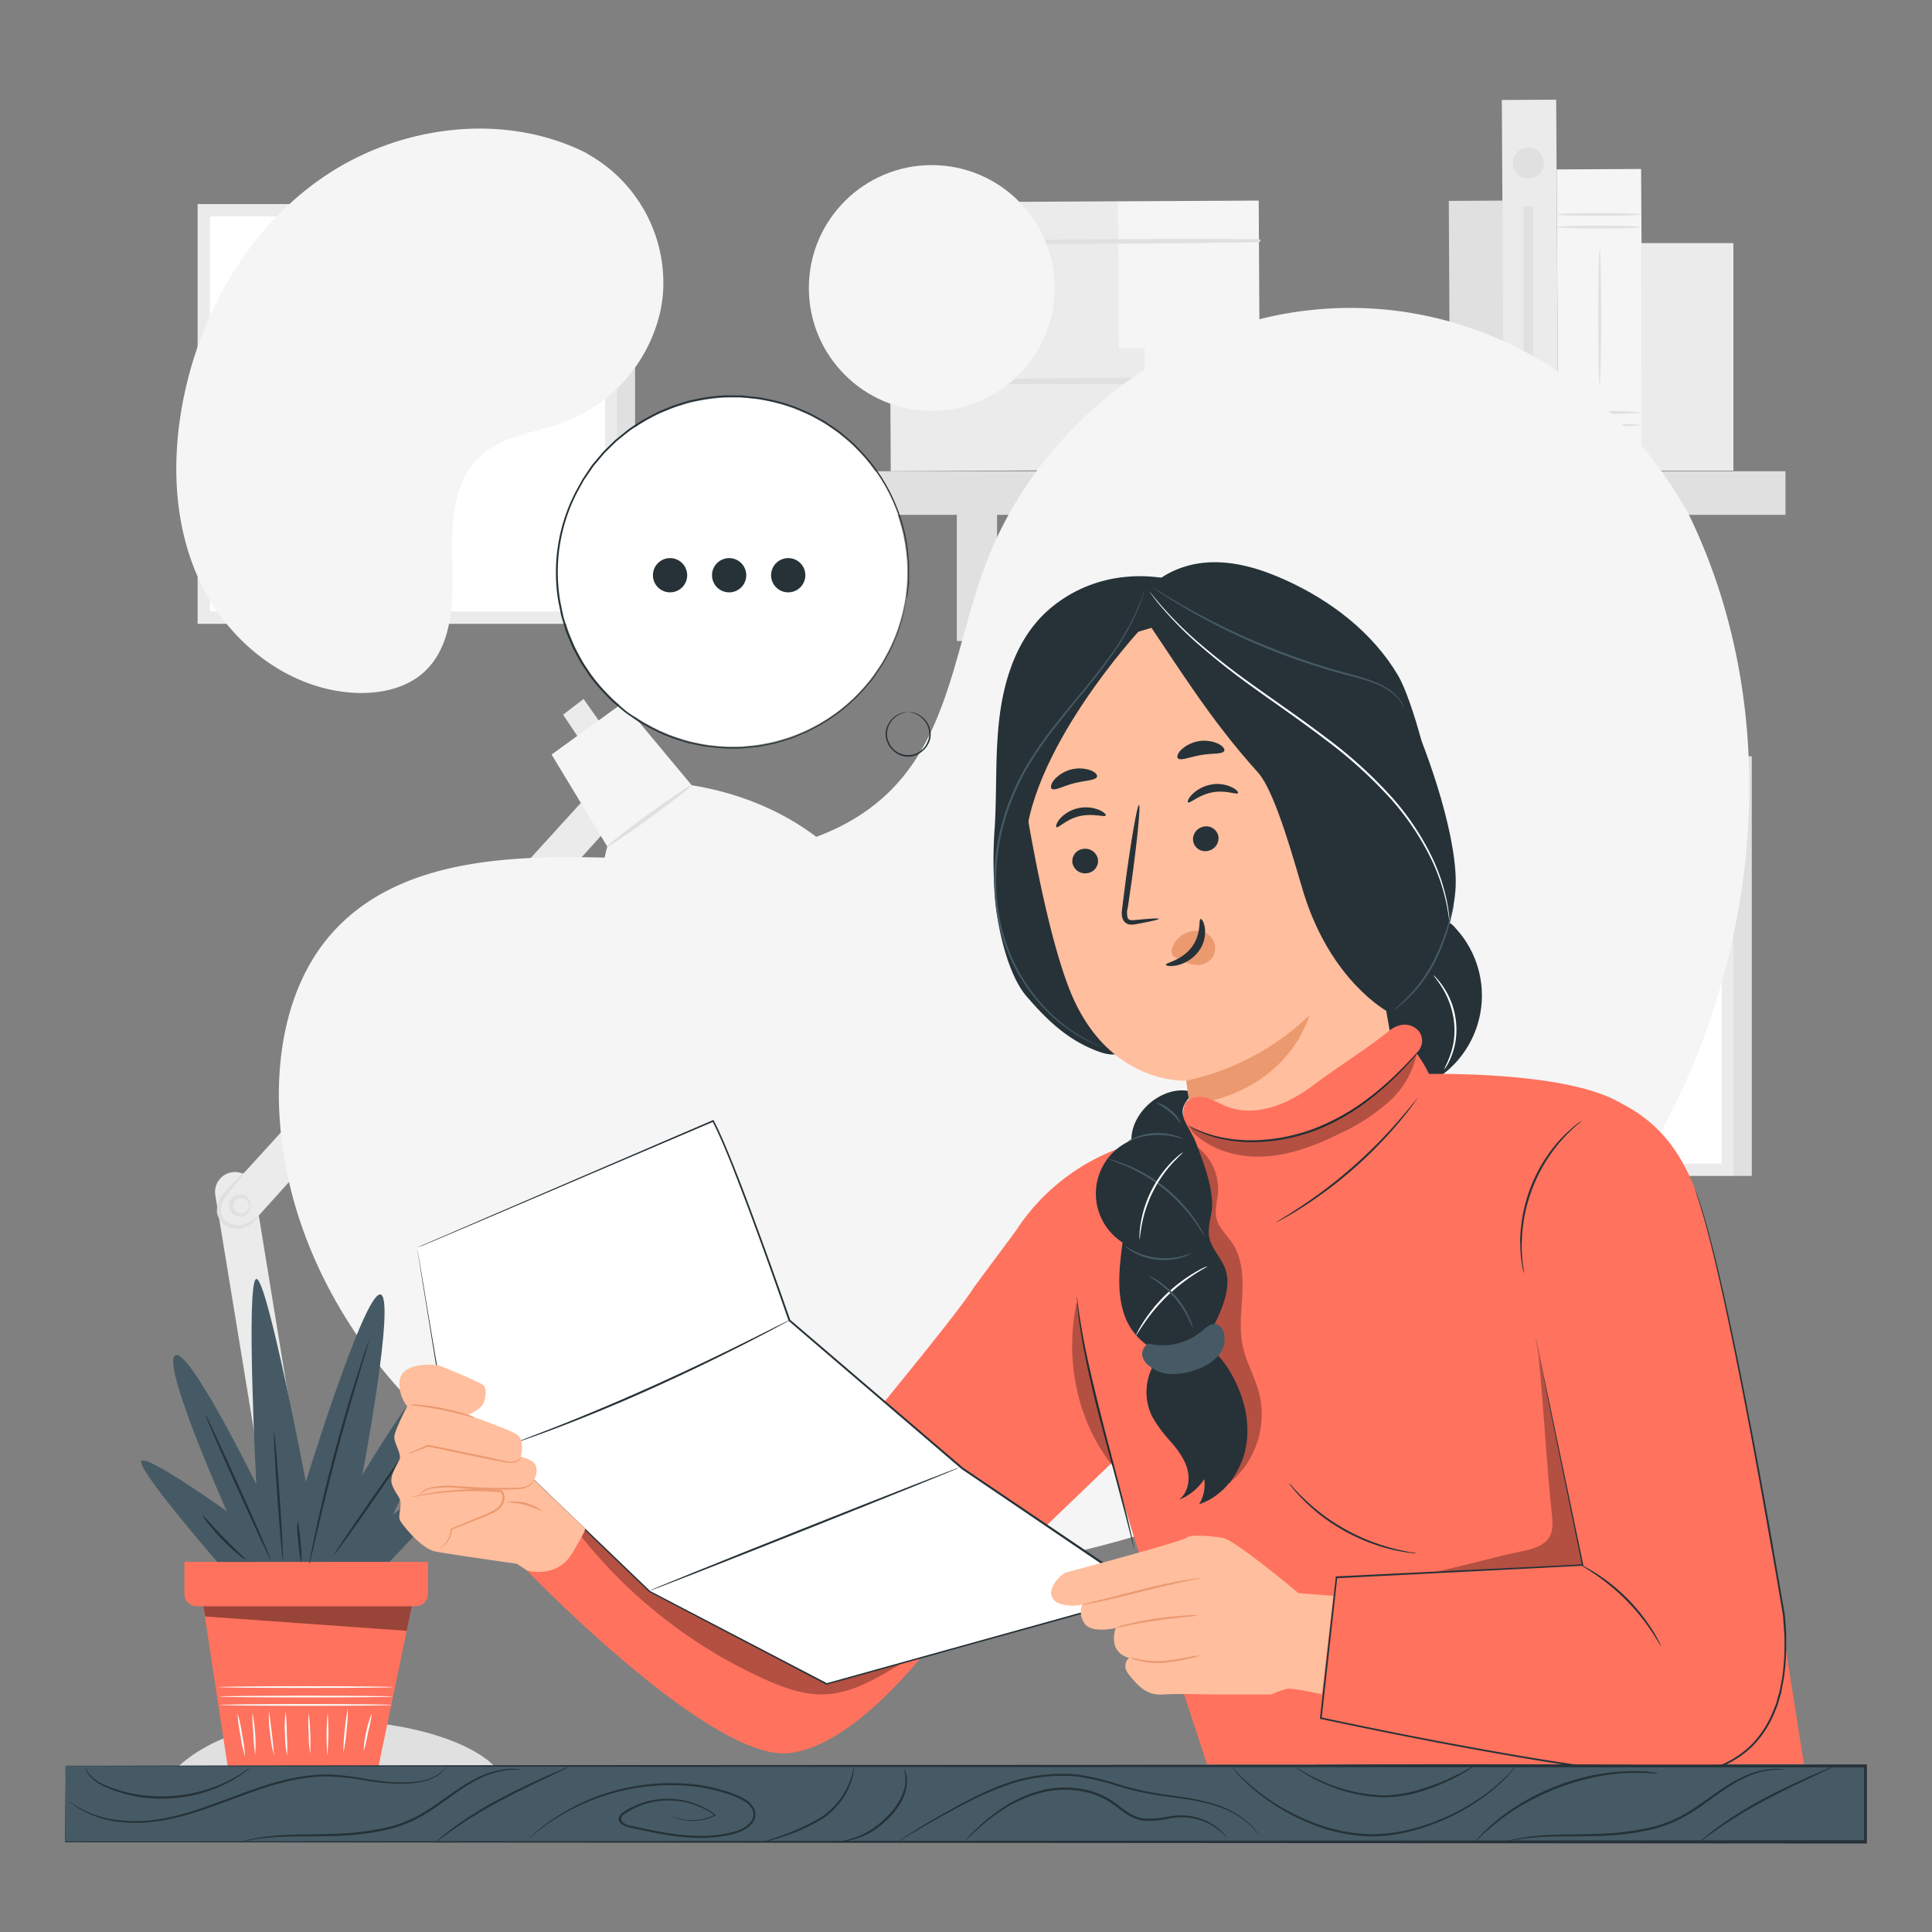 <svg xmlns="http://www.w3.org/2000/svg" viewBox="0 0 500 500"><rect x="0" y="0" width="500" height="500" fill="#808080" stroke="none"/><g id="background-complete"><path d="M65.86,307.7a5.13,5.13,0,1,0-10.15,1.52l22.5,137.27H88.47Z" style="fill:#ebebeb"></path><path d="M57.84,309.39l92.71-101.85.68,1.12,4.49,7.44L65.45,316.27a5.13,5.13,0,1,1-7.61-6.88Z" style="fill:#ebebeb"></path><path d="M64.65,312c.07,0,.16-.21.12-.64a2.39,2.39,0,0,0-.85-1.58,2.77,2.77,0,0,0-2.68-.5,2.87,2.87,0,0,0,0,5.45,2.75,2.75,0,0,0,2.68-.51,2.35,2.35,0,0,0,.85-1.57c0-.43,0-.65-.12-.65s-.16,1-1.18,1.64a2.08,2.08,0,0,1-1.9.19,2,2,0,0,1,0-3.65,2.08,2.08,0,0,1,1.9.19C64.49,311.07,64.49,312.06,64.65,312Z" style="fill:#e0e0e0"></path><path d="M63.24,303.46c-.11-.09-1.17.89-2.79,2.56a38,38,0,0,0-2.78,3.06,6.41,6.41,0,0,0-1.46,5.07,5.15,5.15,0,0,0,3.77,3.7,5.49,5.49,0,0,0,4.26-.59c2.08-1.31,2.81-2.64,2.74-2.69s-1.1,1-3.08,2a4.91,4.91,0,0,1-3.66.32,4.31,4.31,0,0,1-3-3,5.71,5.71,0,0,1,1.22-4.28c.86-1.21,1.83-2.23,2.55-3.14C62.48,304.72,63.34,303.56,63.24,303.46Z" style="fill:#e0e0e0"></path><path d="M129.17,458.6H44.76s10.78-13.43,38.88-13.43C109.81,445.17,125.4,452.86,129.17,458.6Z" style="fill:#e0e0e0"></path><polygon points="150.02 191.39 145.73 184.96 151.03 180.89 155.58 187.37 150.02 191.39" style="fill:#ebebeb"></polygon><path d="M142.75,195.28l18.48-13.4L179,203.21c30.76,5,43.16,24.31,43.16,24.31l-55.07,42.17c-18.85-20.84-9.92-50.6-9.92-50.6Z" style="fill:#f5f5f5"></path><path d="M157.13,219.09c.17.23,5.2-3.13,11.22-7.51s10.78-8.13,10.61-8.36-5.19,3.13-11.22,7.51S157,218.86,157.13,219.09Z" style="fill:#e0e0e0"></path><rect x="51.14" y="52.81" width="108.64" height="108.64" style="fill:#ebebeb"></rect><rect x="54.34" y="56.01" width="102.25" height="102.25" style="fill:#fff"></rect><rect x="90.78" y="92.45" width="29.36" height="29.36" style="fill:#e0e0e0"></rect><rect x="159.78" y="52.84" width="4.58" height="108.61" style="fill:#e0e0e0"></rect><rect x="340.14" y="195.69" width="108.64" height="108.64" style="fill:#ebebeb"></rect><rect x="343.33" y="198.89" width="102.25" height="102.25" style="fill:#fff"></rect><rect x="379.78" y="235.33" width="29.36" height="29.36" style="fill:#e0e0e0"></rect><rect x="448.78" y="195.72" width="4.58" height="108.61" style="fill:#e0e0e0"></rect><rect x="375.13" y="51.97" width="14.07" height="70" transform="translate(-0.46 2.05) rotate(-0.31)" style="fill:#e0e0e0"></rect><rect x="253.17" y="52.21" width="36.43" height="38.65" transform="translate(-0.38 1.45) rotate(-0.31)" style="fill:#ebebeb"></rect><rect x="289.43" y="52.02" width="36.43" height="38.65" transform="translate(-0.38 1.65) rotate(-0.31)" style="fill:#f5f5f5"></rect><path d="M253.12,63q36.31.3,72.69-.33a.39.39,0,0,0,0-.78c-24.21-.13-48.49,0-72.69.45a.33.33,0,0,0,0,.66Z" style="fill:#e0e0e0"></path><rect x="230.43" y="90.29" width="66.19" height="31.49" transform="translate(-0.56 1.41) rotate(-0.31)" style="fill:#ebebeb"></rect><rect x="296.31" y="89.94" width="66.19" height="31.49" transform="translate(-0.56 1.77) rotate(-0.31)" style="fill:#f5f5f5"></rect><path d="M230.4,99.23c44,.5,88.09,0,132.06-.65a.39.39,0,0,0,0-.78c-44-.23-88.1-.2-132.07.76a.34.34,0,0,0,0,.67Z" style="fill:#e0e0e0"></path><rect x="205.64" y="121.96" width="256.44" height="11.28" style="fill:#e0e0e0"></rect><rect x="247.63" y="127.39" width="10.41" height="38.5" style="fill:#e0e0e0"></rect><rect x="403.03" y="127.39" width="10.41" height="38.5" style="fill:#e0e0e0"></rect><rect x="388.93" y="25.86" width="14.07" height="96.28" transform="translate(-0.39 2.12) rotate(-0.31)" style="fill:#ebebeb"></rect><rect x="403.07" y="43.81" width="21.86" height="78.02" transform="translate(-0.44 2.22) rotate(-0.31)" style="fill:#f5f5f5"></rect><path d="M424.57,58.78c0,.21-4.89.38-10.93.38s-10.93-.17-10.93-.38,4.89-.38,10.93-.38S424.57,58.57,424.57,58.78Z" style="fill:#e0e0e0"></path><path d="M424.57,55.5c0,.21-4.89.38-10.93.38s-10.93-.17-10.93-.38,4.89-.38,10.93-.38S424.57,55.29,424.57,55.5Z" style="fill:#e0e0e0"></path><path d="M424.57,110c0,.21-4.89.38-10.93.38s-10.93-.17-10.93-.38,4.89-.38,10.93-.38S424.57,109.82,424.57,110Z" style="fill:#e0e0e0"></path><path d="M424.57,106.75c0,.21-4.89.38-10.93.38s-10.93-.17-10.93-.38,4.89-.37,10.93-.37S424.57,106.55,424.57,106.75Z" style="fill:#e0e0e0"></path><path d="M414,99.6c-.21,0-.37-7.87-.37-17.58s.16-17.58.37-17.58.38,7.87.38,17.58S414.2,99.6,414,99.6Z" style="fill:#e0e0e0"></path><rect x="424.81" y="62.91" width="23.79" height="58.89" style="fill:#ebebeb"></rect><path d="M399.54,42.27a4,4,0,1,1-4-4.05A4,4,0,0,1,399.54,42.27Z" style="fill:#e0e0e0"></path><rect x="394.25" y="53.39" width="2.5" height="57.27" style="fill:#e0e0e0"></rect></g><g id="background-simple"><path d="M436.6,132.23l-2.29-3.77C415,96.7,380.2,77.56,343.46,79.88a96.94,96.94,0,0,0-14.07,1.93C296,89,266.93,114.22,254.88,146.57c-7.08,19-9.06,40.93-22.51,56-17.5,19.65-47.2,20.27-73.32,19.46s-55.85-.12-73.26,19.61C74.89,254,71.42,271.6,72.3,288.15c2.33,43.81,32.86,83,71.68,102.46s84.55,21.21,127,12.65c59.53-12,116.14-45,150.16-95.85S463.82,187.16,436.6,132.23Z" style="fill:#f5f5f5"></path><path d="M151.53,39.49l1.45.88a38.2,38.2,0,0,1,18.64,34.87,36.51,36.51,0,0,1-.74,5.4A40.14,40.14,0,0,1,146,109.24c-7.3,2.72-15.71,3.48-21.51,8.64C117,124.59,116.74,136,117.06,146s0,21.43-7.53,28.12c-4.74,4.18-11.49,5.51-17.84,5.18-16.82-.9-31.85-12.62-39.33-27.52s-8.14-32.45-4.85-48.75C52.11,80.2,64.76,58.47,84.3,45.41S130.45,29,151.53,39.49Z" style="fill:#f5f5f5"></path><circle cx="241.13" cy="74.53" r="31.8" style="fill:#f5f5f5"></circle></g><g id="Plant"><polygon points="52.2 412.94 58.92 457.1 97.96 457.1 107.02 413.58 52.2 412.94" style="fill:#FF725E"></polygon><path d="M101.56,441.24c0,.13-10,.23-22.34.23s-22.34-.1-22.34-.23,10-.23,22.34-.23S101.56,441.11,101.56,441.24Z" style="fill:#fafafa"></path><path d="M101.71,439.07c0,.12-10.07.23-22.49.23s-22.49-.11-22.49-.23,10.07-.23,22.49-.23S101.71,438.94,101.71,439.07Z" style="fill:#fafafa"></path><path d="M101.64,436.62c0,.12-10.07.22-22.49.22s-22.5-.1-22.5-.22,10.07-.23,22.5-.23S101.64,436.49,101.64,436.62Z" style="fill:#fafafa"></path><path d="M63.41,454.58a35.13,35.13,0,0,1-1.2-5.56,36.09,36.09,0,0,1-.75-5.64,33.84,33.84,0,0,1,1.2,5.56A35.8,35.8,0,0,1,63.41,454.58Z" style="fill:#fafafa"></path><path d="M66.06,454.11a42.35,42.35,0,0,1-.48-5.43,46.27,46.27,0,0,1-.26-5.44,42.46,42.46,0,0,1,.74,10.87Z" style="fill:#fafafa"></path><path d="M70.9,454.11a27.55,27.55,0,0,1-1-5.57,27.21,27.21,0,0,1-.3-5.64,165.74,165.74,0,0,1,1.31,11.21Z" style="fill:#fafafa"></path><path d="M74.3,454.34a28,28,0,0,1-.54-5.65,28.52,28.52,0,0,1,.17-5.68,49.53,49.53,0,0,1,.29,5.66A47.88,47.88,0,0,1,74.3,454.34Z" style="fill:#fafafa"></path><path d="M80.31,454.11a32.68,32.68,0,0,1-.41-5.37,31.22,31.22,0,0,1,0-5.38,63,63,0,0,1,.36,10.75Z" style="fill:#fafafa"></path><path d="M84.71,454.34a65.53,65.53,0,0,1,.09-11.09,68.46,68.46,0,0,1-.09,11.09Z" style="fill:#fafafa"></path><path d="M88.83,453.75A72.88,72.88,0,0,1,90,442.2a39.2,39.2,0,0,1-.33,5.8A37.72,37.72,0,0,1,88.83,453.75Z" style="fill:#fafafa"></path><path d="M94.14,453.17a20,20,0,0,1,.65-4.93,19.59,19.59,0,0,1,1.46-4.76,45.5,45.5,0,0,1-1,4.86A42.86,42.86,0,0,1,94.14,453.17Z" style="fill:#fafafa"></path><path d="M47.73,404.2v8.26A3.24,3.24,0,0,0,51,415.71H107.5a3.25,3.25,0,0,0,3.26-3.25V404.2Z" style="fill:#FF725E"></path><g style="opacity:0.4"><polygon points="52.63 415.71 53.1 418.34 105.25 422.06 106.58 415.71 52.63 415.71"></polygon></g><path d="M56.24,404.24S34.26,378.91,36.7,378s22,13.12,22,13.12-16.79-37.54-13.43-40.29,21.06,33.27,21.06,33.27-2.75-52.49,0-53.1,12.82,52.49,12.82,52.49S94.09,335,98.36,335s-4.58,46.7-4.58,46.7,17.7-29.91,20.45-25.94S101.72,392,101.72,392s22.28-18.62,23.19-16.18-24.11,28.39-24.11,28.39Z" style="fill:#455a64"></path><path d="M53.17,366.09c.15-.07,4,8.28,8.71,18.66s8.31,18.84,8.15,18.91-4-8.29-8.7-18.66S53,366.15,53.17,366.09Z" style="fill:#263238"></path><path d="M70.93,370.75c.16,0,.81,7.36,1.44,16.45s1,16.49.85,16.5-.82-7.35-1.45-16.45S70.76,370.77,70.93,370.75Z" style="fill:#263238"></path><path d="M95.41,347.24a2.07,2.07,0,0,1-.13.6c-.12.45-.28,1-.48,1.67-.46,1.53-1.08,3.6-1.84,6.11-1.55,5.17-3.63,12.32-5.75,20.26s-3.88,15.19-5.11,20.44c-.59,2.56-1.09,4.66-1.45,6.22-.16.68-.3,1.23-.41,1.69a2.29,2.29,0,0,1-.19.58,2.71,2.71,0,0,1,.07-.61l.3-1.71c.27-1.48.71-3.62,1.27-6.26,1.12-5.28,2.81-12.54,4.94-20.5s4.27-15.1,5.93-20.23c.82-2.57,1.52-4.64,2-6.07.24-.65.43-1.19.59-1.63A2.71,2.71,0,0,1,95.41,347.24Z" style="fill:#263238"></path><path d="M106,374.3c.14.1-4.15,6.5-9.58,14.29s-9.94,14-10.07,13.94,4.15-6.49,9.58-14.29S105.87,374.21,106,374.3Z" style="fill:#263238"></path><path d="M63.65,403.7a8.62,8.62,0,0,1-1.92-1.37,51.57,51.57,0,0,1-4.18-3.86,53.48,53.48,0,0,1-3.75-4.28,8.4,8.4,0,0,1-1.33-2c.14-.11,2.43,2.66,5.51,5.82S63.77,403.56,63.65,403.7Z" style="fill:#263238"></path><path d="M77,393.64c.17,0,.52,2.32.78,5.22s.35,5.27.18,5.28-.51-2.32-.78-5.22A24.12,24.12,0,0,1,77,393.64Z" style="fill:#263238"></path></g><g id="Character"><path d="M362.53,282.85a25.65,25.65,0,0,0,14.17-42.63,6.65,6.65,0,0,0-3.38-2.26c-2.85-.58-5.23,2.07-6.92,4.44l-12.24,17.08" style="fill:#263238"></path><path d="M358.81,264.42c10.19-7.25,16.71-21.29,17.83-33.74s-6.91-35.83-12.24-47.14c-6.49-13.77-9.17,5.91-13.82,8.32-2.77,1.43-4.33,4.56-4.68,7.66s.3,6.21,1,9.26q6,27.81,12,55.64" style="fill:#263238"></path><path d="M309.28,151.53c-20.39-6.67-34.26,1.9-40.51,8.88s-9.07,16.4-10.16,25.7-.61,18.7-1.17,28a112.16,112.16,0,0,0-.06,16.19c.3,7.86,3.1,21.48,8.22,27.46,4.92,5.74,10,10.73,17,13.7,2.5,1.07,5.43,2.13,7.83.86,1.75-.91,2.71-2.82,3.54-4.61a364.57,364.57,0,0,0,30.22-102.44" style="fill:#263238"></path><path d="M333.84,169.32l-34.55-7.22L291,164.55c-19,3.36-28.44,26.59-25.89,42,2.83,17.12,7,37.9,11.87,50,9.87,24.38,30,23.12,30,23.12s1,7,2.32,15.49a27.25,27.25,0,0,0,32.27,22.56h0a27.25,27.25,0,0,0,21.5-31.41L343.89,176.51A9.15,9.15,0,0,0,333.84,169.32Z" style="fill:#ffbe9d"></path><path d="M277.56,223.41a3.33,3.33,0,0,0,3.89,2.55,3.18,3.18,0,0,0,2.67-3.7,3.34,3.34,0,0,0-3.88-2.55A3.19,3.19,0,0,0,277.56,223.41Z" style="fill:#263238"></path><path d="M273.42,214.06c.5.33,2.54-2.06,6-2.85s6.46.35,6.74-.16c.15-.23-.44-.9-1.75-1.46a9.18,9.18,0,0,0-5.51-.4,8.83,8.83,0,0,0-4.68,2.8C273.37,213.07,273.18,213.92,273.42,214.06Z" style="fill:#263238"></path><path d="M299.88,237.8c0-.2-2.29-.08-5.91.29-.92.11-1.8.13-2.09-.45a4.66,4.66,0,0,1,0-2.78c.34-2.35.7-4.81,1.07-7.4,1.43-10.51,2.25-19.08,1.82-19.13s-1.93,8.43-3.36,18.94q-.5,3.89-.94,7.42c-.11,1.09-.42,2.37.34,3.6a2.31,2.31,0,0,0,1.77,1,6.06,6.06,0,0,0,1.56-.14C297.71,238.49,299.91,238,299.88,237.8Z" style="fill:#263238"></path><path d="M307,279.69a66,66,0,0,0,31.81-16.87s-5,19.63-30.86,23.11Z" style="fill:#eb996e"></path><path d="M303.49,245a6.53,6.53,0,0,1,5.14-4,5.17,5.17,0,0,1,4.5,1.24,4.53,4.53,0,0,1,1.1,4.73,4.64,4.64,0,0,1-4.47,2.75,11.66,11.66,0,0,1-5.11-1.71,3.5,3.5,0,0,1-1.23-.89A2.77,2.77,0,0,1,303.49,245Z" style="fill:#eb996e"></path><path d="M310.71,237.84c-.57.1.3,3.89-2.33,7.33s-6.75,4-6.66,4.5c0,.25,1.07.52,2.79.18a9.71,9.71,0,0,0,5.61-3.54,8.42,8.42,0,0,0,1.71-6.09C311.61,238.6,311,237.76,310.71,237.84Z" style="fill:#263238"></path><path d="M272.17,204.12c.79.65,3-.73,5.89-1.44s5.47-.7,5.84-1.66c.16-.46-.41-1.16-1.66-1.67a8.77,8.77,0,0,0-9.45,2.5C272,202.9,271.81,203.79,272.17,204.12Z" style="fill:#263238"></path><path d="M315.28,216.27a3.33,3.33,0,0,1-2.52,3.9,3.18,3.18,0,0,1-3.94-2.3,3.33,3.33,0,0,1,2.52-3.9A3.18,3.18,0,0,1,315.28,216.27Z" style="fill:#263238"></path><path d="M320.38,205.24c-.32.51-3.16-.85-6.67-.17s-5.77,2.94-6.23,2.58c-.22-.15,0-1,1-2a9.19,9.19,0,0,1,4.88-2.59,8.69,8.69,0,0,1,5.41.67C320,204.31,320.54,205,320.38,205.24Z" style="fill:#263238"></path><path d="M316.84,194.33c-.46.92-3,.55-6,1.07s-5.29,1.57-6,.85c-.33-.36-.1-1.24.84-2.2a8.79,8.79,0,0,1,9.65-1.55C316.54,193.13,317,193.89,316.84,194.33Z" style="fill:#263238"></path><path d="M302.52,158.71c7.58-4.75,20.25-5.87,28.21-1.8s13.82,11.61,17,20,3.29,21.57,2.52,30.47C334,192.71,316.87,175.51,301,160.43Z" style="fill:#263238"></path><path d="M294.89,152.1c-45.89,1.69-29.65,68.65-29.65,68.65h0c0-25.74,30.07-58.05,30.07-58.05l6.84-2.45Z" style="fill:#263238"></path><path d="M348.82,220.16c-.43-1.89.72-6.83,2.52-7.55,4.79-1.93,13.84-3.6,16.84,9,4.1,17.23-14.05,17.79-14.19,17.3S350.31,226.67,348.82,220.16Z" style="fill:#ffbe9d"></path><path d="M355.38,231.56c.07-.08.35.13.91.25a3.14,3.14,0,0,0,2.26-.49c1.66-1.1,2.51-4.36,1.85-7.48a10.17,10.17,0,0,0-1.86-4.1,3.58,3.58,0,0,0-2.81-1.77,1.56,1.56,0,0,0-1.57,1.25c-.12.53.07.85,0,.9s-.44-.2-.47-.94a1.93,1.93,0,0,1,.42-1.24,2.33,2.33,0,0,1,1.56-.84,4.36,4.36,0,0,1,3.77,1.93,10.56,10.56,0,0,1,2.18,4.55c.72,3.5-.29,7.17-2.61,8.49a3.28,3.28,0,0,1-2.85.19C355.51,232,355.33,231.6,355.38,231.56Z" style="fill:#eb996e"></path><path d="M361.85,174.86c-6.58-11.14-17.35-19.39-29.13-24.73-6.32-2.86-13.17-5-20.1-4.58s-13.95,3.67-17.55,9.61l-1,1.51c10.75,15.68,18.75,29.15,31.5,43.26,4.69,5.19,9.81,24.78,11.9,31.45,7.16,22.76,21.7,30.45,21.7,30.45C386.72,256.92,368.43,186,361.85,174.86Z" style="fill:#263238"></path><path d="M373.77,276.71c-.09-.06.7-1.31,1.5-3.54a20.66,20.66,0,0,0,1-4,21.23,21.23,0,0,0,0-5,21.87,21.87,0,0,0-3.07-8.61c-1.26-2-2.27-3.09-2.19-3.16a4.56,4.56,0,0,1,.74.73,17.66,17.66,0,0,1,1.76,2.23,19.81,19.81,0,0,1,3.21,13.93,19.16,19.16,0,0,1-1.1,4.08,14.07,14.07,0,0,1-.66,1.48,8.42,8.42,0,0,1-.59,1.07A4,4,0,0,1,373.77,276.71Z" style="fill:#fff"></path><path d="M375.19,239.18a.93.93,0,0,1-.05-.3L375,238c0-.4-.09-.89-.18-1.46l-.34-2a50.33,50.33,0,0,0-4-12.05,68.4,68.4,0,0,0-10.46-15.64,117,117,0,0,0-17.13-15.51c-6.54-5-13-9.38-18.79-13.57A180.38,180.38,0,0,1,309.29,166a93,93,0,0,1-8.92-9.15c-1-1.16-1.69-2.08-2.15-2.72l-.54-.73a1.92,1.92,0,0,1-.17-.26,1.56,1.56,0,0,1,.22.23q.21.27.57.69c.49.63,1.25,1.52,2.23,2.66a98.84,98.84,0,0,0,9,9,188.59,188.59,0,0,0,14.88,11.66c5.78,4.17,12.27,8.56,18.83,13.55a116.07,116.07,0,0,1,17.17,15.6,67.76,67.76,0,0,1,10.43,15.8,49.06,49.06,0,0,1,3.85,12.17c.11.75.21,1.41.29,2s.1,1.07.13,1.46.05.67.07.91A1.13,1.13,0,0,1,375.19,239.18Z" style="fill:#fff"></path><path d="M363.46,183.39A14.59,14.59,0,0,0,362,181a11.92,11.92,0,0,0-2.49-2.22,19.07,19.07,0,0,0-4-2c-3.07-1.21-7-2-11.19-3.25s-8.83-2.75-13.56-4.58a166.87,166.87,0,0,1-23.45-11.21c-2.88-1.68-5.16-3.11-6.71-4.13l-1.78-1.2a3.79,3.79,0,0,1-.6-.45,4.53,4.53,0,0,1,.66.36l1.82,1.12c1.59,1,3.9,2.35,6.79,4a182,182,0,0,0,23.45,11c4.73,1.83,9.31,3.36,13.52,4.61s8.08,2.1,11.19,3.37a19.15,19.15,0,0,1,4,2.1,11.53,11.53,0,0,1,2.48,2.34,7.94,7.94,0,0,1,.68,1,5.14,5.14,0,0,1,.41.81A3.68,3.68,0,0,1,363.46,183.39Z" style="fill:#455a64"></path><path d="M285.05,270.93l-.34-.12-1-.4a36.22,36.22,0,0,1-3.71-1.78,40.92,40.92,0,0,1-5.39-3.62,41.88,41.88,0,0,1-6.2-6,46.83,46.83,0,0,1-9.93-19.91,54.19,54.19,0,0,1,1.18-27.2,61.49,61.49,0,0,1,5.59-13.07,94.1,94.1,0,0,1,7.49-10.91c2.59-3.32,5.17-6.39,7.55-9.28s4.54-5.62,6.43-8.17a67.57,67.57,0,0,0,7.64-12.93c.34-.82.68-1.53.91-2.18s.41-1.18.57-1.63l.36-1a1.85,1.85,0,0,1,.14-.34,1.48,1.48,0,0,1-.09.36l-.31,1c-.14.46-.32,1-.52,1.65s-.54,1.38-.87,2.21A65.08,65.08,0,0,1,287,170.69c-1.88,2.58-4,5.33-6.4,8.23s-4.92,6-7.5,9.3a95.88,95.88,0,0,0-7.43,10.87,61.47,61.47,0,0,0-5.53,13A54,54,0,0,0,259,239a46.65,46.65,0,0,0,9.75,19.78,43.37,43.37,0,0,0,11.4,9.67c1.56.86,2.78,1.5,3.65,1.86l1,.45A1.79,1.79,0,0,1,285.05,270.93Z" style="fill:#455a64"></path><path d="M376.21,234.05a5.91,5.91,0,0,1-.19,1.24c-.14.8-.41,1.94-.77,3.34a50.35,50.35,0,0,1-4,10.58,38.2,38.2,0,0,1-3.35,5.27,34.57,34.57,0,0,1-3.39,3.8,30.77,30.77,0,0,1-2.57,2.27,5.54,5.54,0,0,1-1,.73c-.06-.07,1.34-1.19,3.34-3.26a42.62,42.62,0,0,0,3.27-3.83,42,42,0,0,0,3.27-5.23,57.39,57.39,0,0,0,4.11-10.43c.37-1.31.68-2.41.92-3.29A5.64,5.64,0,0,1,376.21,234.05Z" style="fill:#455a64"></path><path d="M466.85,456.53l-14.28-90.66s-18.28-71.34-33-80.3S366.2,278,366.2,278h0l-3.08,6.51a31,31,0,0,1-51.58,6.95h0l-15.88,3.9a54.19,54.19,0,0,0-32.74,23.14c-.26.4-10.85,14.58-11.1,15-5.53,9.06-58.47,72.18-58.47,72.18s-38.53-18.36-40.18-18.1-16.8,18.88-16.8,18.88h0s47.69,49.59,67.89,47.24S246.66,418,246.66,418l41.18-39.52c5.8,21.84,24.57,78.17,24.57,78.17Z" style="fill:#FF725E"></path><g style="opacity:0.3"><path d="M234.57,419.84c-4.19-4.72-10.08-7.52-15.9-9.95-20.66-8.64-42.47-14.12-64.18-19.57a3.41,3.41,0,0,0-2-.09c-1.38.53-1.44,2.44-1.21,3.91l.22,1.46-1,2.11a127.84,127.84,0,0,0,46.94,36.66c5.14,2.35,10.62,4.4,16.26,4.11,6.58-.33,12.54-3.77,18.2-7.13,2.21-1.3,4.63-2.91,5.08-5.43C237.39,423.69,236.08,421.52,234.57,419.84Z"></path></g><path d="M278.69,335.63a3.1,3.1,0,0,1,.12.67c.06.5.15,1.14.25,1.93s.26,1.86.44,3,.4,2.54.67,4c1.06,5.95,3,14.08,5.27,23s4.5,17,5.94,22.88c.72,2.94,1.26,5.32,1.61,7,.16.79.29,1.42.38,1.91a2.63,2.63,0,0,1,.1.67,3.45,3.45,0,0,1-.2-.65c-.12-.48-.28-1.11-.48-1.88-.4-1.65-1-4-1.77-6.94-1.57-5.9-3.72-14-6.08-22.84s-4.16-17.11-5.13-23.09c-.25-1.49-.46-2.84-.6-4s-.3-2.22-.35-3.06-.11-1.45-.15-1.95A3.19,3.19,0,0,1,278.69,335.63Z" style="fill:#263238"></path><path d="M366.64,402a7.52,7.52,0,0,1-1.52-.11q-.74-.06-1.77-.24c-.69-.13-1.48-.24-2.33-.45a46.47,46.47,0,0,1-5.93-1.72,52,52,0,0,1-6.9-3.12,53.38,53.38,0,0,1-6.33-4.15,48.29,48.29,0,0,1-4.63-4.1c-.63-.6-1.15-1.21-1.62-1.72s-.86-1-1.16-1.37a8.08,8.08,0,0,1-.9-1.23,10,10,0,0,1,1.06,1.1c.32.36.72.81,1.21,1.3s1,1.08,1.67,1.66a52,52,0,0,0,4.66,4,51.89,51.89,0,0,0,13.1,7.21,51.19,51.19,0,0,0,5.85,1.81c.84.24,1.62.37,2.3.52s1.27.26,1.75.33A9.44,9.44,0,0,1,366.64,402Z" style="fill:#263238"></path><path d="M366.65,272.63c2.36-2.8,1.29-5.28-.08-6.36-2.26-1.81-5-1.16-7,.47-6.24,5-13.43,9.4-19.81,14.21s-14.84,8.34-22.28,5.41c-1.68-.66-3.25-1.64-5-2.16a5.6,5.6,0,0,0-5.18.66c-1.39,1.16-1.61,5.66-.07,6.61,2.85,7.41,9.7,12.92,17.36,15s16,.94,23.24-2.27,13.51-8.4,18.8-14.31a17.4,17.4,0,0,0,4.21-6.73C371.83,279.59,366.65,272.63,366.65,272.63Z" style="fill:#FF725E"></path><path d="M368.62,270.35a3,3,0,0,1-.42.57c-.3.37-.72.91-1.3,1.59-1.14,1.36-2.86,3.29-5.11,5.55a74.79,74.79,0,0,1-8.46,7.32,55.82,55.82,0,0,1-11.91,6.77c-9.08,3.69-18.25,4.05-24.49,2.75a29.91,29.91,0,0,1-7.18-2.31,18.07,18.07,0,0,1-1.82-1,4.31,4.31,0,0,1-.61-.37c0-.05.89.43,2.51,1.14a32.06,32.06,0,0,0,7.17,2.14c6.18,1.19,15.25.78,24.22-2.87A57.12,57.12,0,0,0,353.05,285a79.05,79.05,0,0,0,8.49-7.2c2.27-2.21,4-4.1,5.21-5.42l1.37-1.51A2.87,2.87,0,0,1,368.62,270.35Z" style="fill:#263238"></path><path d="M366.84,284.19a2.32,2.32,0,0,1-.26.43c-.23.31-.5.7-.83,1.16-.73,1-1.83,2.43-3.25,4.15a110.92,110.92,0,0,1-26,22.86c-1.88,1.18-3.44,2.1-4.53,2.68l-1.26.68c-.3.15-.45.22-.46.2a2.31,2.31,0,0,1,.4-.29l1.22-.76c1.06-.64,2.58-1.6,4.43-2.82a124.66,124.66,0,0,0,25.94-22.79c1.45-1.68,2.59-3.06,3.36-4,.37-.44.67-.81.91-1.11S366.82,284.18,366.84,284.19Z" style="fill:#263238"></path><g style="opacity:0.3"><path d="M398.09,350.32c1.51,14.11,2,27.41,3.53,41.51.2,1.94.39,4-.53,5.73-1.35,2.53-4.51,3.35-7.31,3.93-7.56,1.55-15.38,3.89-22.94,5.44,11.62-.23,23.58-1.55,35.2-1.77.9,0,3.52-.16,3.52-.16s-.68-3.67-.87-4.55c-3.86-17.5-6.75-32.63-10.6-50.13"></path></g><g style="opacity:0.3"><path d="M288.31,379.84c-9.66-11.82-12.85-28.13-9.62-43.06,2.1,16,6,30.12,9.62,43.06"></path></g><g style="opacity:0.3"><path d="M318.72,383.36a23.11,23.11,0,0,0,7.13-22.88c-1.09-4.15-3.34-7.93-4.23-12.13-.94-4.42-.31-9-.1-13.51s-.08-9.31-2.58-13.08c-1.38-2.08-3.41-3.83-4.05-6.24s.17-4.67.33-7a13.67,13.67,0,0,0-5-11.38c-1-.79-2.49-1.43-3.45-.6a3.11,3.11,0,0,0-.77,2.27c-1.21,21-2.34,42.6,4.7,62.39,2.69,7.57,6.57,14.84,7.54,22.81"></path></g><g style="opacity:0.3"><path d="M340.72,292.26c-10.13,4.13-22.56,4.7-33.18-.88l1.12,1.59c4.89,4.9,12.22,6.79,19.12,6.29s13.48-3.14,19.66-6.25a49.63,49.63,0,0,0,12.12-8,22.55,22.55,0,0,0,7.09-12.42C359.41,280.83,350.84,288.13,340.72,292.26Z"></path></g><path d="M391.62,279s5.11,19.6,5.47,37.53S409.56,405,409.56,405l-63.69,3.17-4.06,36.48s72.19,15.67,93,14.59S464.17,442,461.66,418c0,0-14.8-89.49-23.1-110.55C431,288.35,417.44,281.1,391.62,279Z" style="fill:#FF725E"></path><path d="M438.56,307.42s.14.34.38,1l1.08,3c.85,2.69,2,6.69,3.33,11.9,2.65,10.41,5.91,25.61,9.53,44.46,1.81,9.43,3.72,19.76,5.69,30.88q1.44,8.34,3,17.23c.12.74.28,1.49.36,2.25s.12,1.51.18,2.28.14,1.53.15,2.3,0,1.54,0,2.32a58.66,58.66,0,0,1-.61,9.4c-.16.78-.31,1.57-.47,2.35L461,438l-.34,1.17c-.24.77-.45,1.55-.7,2.32l-.93,2.27a26.8,26.8,0,0,1-5.52,8.2,25.87,25.87,0,0,1-8.5,5.44,35.87,35.87,0,0,1-10.09,2.06c-6.95.21-14-.63-21-1.52s-14.24-2-21.45-3.26c-17.56-3-34.53-6.38-50.64-9.81l-.22,0,0-.23c1.42-12.69,2.78-24.88,4.08-36.47l0-.2h.2l63.69-3.12-.17.21c-3.74-18.25-6.76-33-8.85-43.14-1-5.07-1.83-9-2.37-11.69-.27-1.32-.47-2.34-.6-3s-.19-1-.19-1,.09.35.24,1,.36,1.7.65,3c.56,2.68,1.39,6.61,2.47,11.67,2.12,10.16,5.19,24.87,9,43.11l0,.21h-.21l-63.68,3.23.22-.21c-1.29,11.6-2.64,23.79-4.05,36.48l-.19-.28c16.1,3.43,33.07,6.8,50.61,9.79,7.22,1.24,14.36,2.35,21.43,3.27S428,459.19,434.85,459a35.36,35.36,0,0,0,9.94-2,25.41,25.41,0,0,0,8.33-5.32,26.71,26.71,0,0,0,5.43-8.05c.3-.74.6-1.49.91-2.23s.46-1.53.69-2.3l.34-1.14.24-1.17c.15-.78.31-1.55.46-2.33a59.91,59.91,0,0,0,.63-9.32c0-.77,0-1.54-.05-2.3s-.1-1.53-.15-2.28l-.17-2.26c-.08-.75-.23-1.49-.35-2.23-1-5.92-2-11.68-3-17.24-1.94-11.11-3.83-21.45-5.62-30.88-3.58-18.86-6.78-34.06-9.36-44.48-1.27-5.21-2.42-9.22-3.24-11.92-.45-1.33-.79-2.35-1-3.05S438.56,307.42,438.56,307.42Z" style="fill:#263238"></path><path d="M429.86,426c-.08,0-.87-1.44-2.36-3.68a54.27,54.27,0,0,0-6.62-8.16,55.33,55.33,0,0,0-8.08-6.73c-2.23-1.51-3.7-2.32-3.65-2.4a5.3,5.3,0,0,1,1.07.49c.68.34,1.63.88,2.78,1.61a47.32,47.32,0,0,1,14.81,15c.71,1.15,1.25,2.12,1.58,2.8A4.2,4.2,0,0,1,429.86,426Z" style="fill:#263238"></path><path d="M409.41,290a12.83,12.83,0,0,1-1.3,1.17,18.66,18.66,0,0,0-1.52,1.38c-.56.56-1.25,1.16-1.9,1.93l-1.05,1.17c-.37.41-.7.87-1.07,1.33-.75.91-1.44,2-2.18,3.07a41.51,41.51,0,0,0-6.07,16c-.17,1.32-.37,2.56-.4,3.74,0,.59-.09,1.16-.09,1.71s0,1.07,0,1.57c0,1,.1,1.91.15,2.71a18,18,0,0,0,.22,2,12.72,12.72,0,0,1,.2,1.75,9.89,9.89,0,0,1-.4-1.71,16.5,16.5,0,0,1-.31-2,25.62,25.62,0,0,1-.22-2.72c0-.51,0-1-.05-1.6s0-1.12.06-1.72c0-1.19.2-2.46.35-3.79a40.24,40.24,0,0,1,6.14-16.2c.77-1.1,1.47-2.17,2.25-3.07.38-.46.73-.93,1.1-1.33l1.09-1.16c.68-.76,1.39-1.35,2-1.9A16.13,16.13,0,0,1,408,291,10.5,10.5,0,0,1,409.41,290Z" style="fill:#263238"></path><path d="M317.09,328.38c-1.06-2.95-3.64-5.28-4.17-8.36-.41-2.4.5-4.81.72-7.23.46-5.11-2.22-12.07-4.05-16.86-1.91-5-5.67-7.41-1.93-11.74l-.34-1.9c-7-1-14.59,5.7-14.52,12.8a15,15,0,0,0-2.28,26.46c-.86,6.6-1.68,13.54.83,19.7s9.6,11,15.81,8.61c4.24-1.62,6.77-5.93,8.53-10.11C317.21,336.14,318.42,332.06,317.09,328.38Z" style="fill:#263238"></path><path d="M306.35,294.88a19.24,19.24,0,0,0-14.6.62,6.25,6.25,0,0,1,1.94-1.11,15.56,15.56,0,0,1,5.28-1.16,15.32,15.32,0,0,1,5.35.71A6.19,6.19,0,0,1,306.35,294.88Z" style="fill:#455a64"></path><path d="M308.33,324.36a2.25,2.25,0,0,1-.62.37,11.39,11.39,0,0,1-1.83.72,16.3,16.3,0,0,1-12.62-1.4,10.21,10.21,0,0,1-1.63-1.1c-.36-.29-.54-.47-.52-.5s.87.55,2.32,1.28a18.08,18.08,0,0,0,12.35,1.37C307.36,324.7,308.29,324.28,308.33,324.36Z" style="fill:#455a64"></path><path d="M311.72,319.92c-.09.05-1-1.58-2.68-4a45.66,45.66,0,0,0-3.29-4,48.11,48.11,0,0,0-4.65-4.32,47,47,0,0,0-5.23-3.58,45.41,45.41,0,0,0-4.64-2.32c-2.72-1.16-4.5-1.64-4.47-1.73a5.54,5.54,0,0,1,1.27.27c.4.1.89.24,1.45.44s1.21.39,1.89.68a37,37,0,0,1,4.73,2.25,42.26,42.26,0,0,1,5.33,3.59,43.35,43.35,0,0,1,4.67,4.39,39.85,39.85,0,0,1,3.24,4.12c.44.61.77,1.19,1.08,1.7s.56.95.75,1.32A6.65,6.65,0,0,1,311.72,319.92Z" style="fill:#455a64"></path><path d="M305.65,290.76c-.13.08-1.17-1.54-2.95-3s-3.55-2.27-3.49-2.42a8.06,8.06,0,0,1,3.82,2A7.94,7.94,0,0,1,305.65,290.76Z" style="fill:#455a64"></path><path d="M312.47,327.73c0,.07-1.26.75-3.24,2a48.9,48.9,0,0,0-7.18,5.7,47.35,47.35,0,0,0-5.91,7c-1.34,1.93-2.05,3.21-2.13,3.16a4.2,4.2,0,0,1,.42-.94c.29-.59.77-1.43,1.4-2.43a40.49,40.49,0,0,1,5.86-7.16,39.78,39.78,0,0,1,7.35-5.64c1-.6,1.87-1.05,2.47-1.33A3.29,3.29,0,0,1,312.47,327.73Z" style="fill:#fff"></path><path d="M294.91,320.7a4.56,4.56,0,0,1,0-1,22.13,22.13,0,0,1,.25-2.77,29.74,29.74,0,0,1,8.07-16.22,21.56,21.56,0,0,1,2.06-1.87,3.84,3.84,0,0,1,.83-.59c.06.07-1,1-2.62,2.71a32.79,32.79,0,0,0-8,16C295.07,319.25,295,320.7,294.91,320.7Z" style="fill:#fff"></path><path d="M308.72,343.71a24.08,24.08,0,0,1-1.16-2.41,25.8,25.8,0,0,0-8.22-9.65c-1.34-1-2.24-1.46-2.2-1.53a9,9,0,0,1,2.4,1.22,22.23,22.23,0,0,1,4.9,4.29,22,22,0,0,1,3.45,5.52A9.34,9.34,0,0,1,308.72,343.71Z" style="fill:#455a64"></path><path d="M317.81,354.14c-1.79-2.84-4.32-5.65-7.66-5.94l-10.62,3.51a14.42,14.42,0,0,0-1.42,14.75,34,34,0,0,0,5,6.77c1.82,2.16,3.57,4.5,4.24,7.24s0,6-2.25,7.66a13.55,13.55,0,0,0,6.56-5.34,9.9,9.9,0,0,1-1.33,6.51c6.56-2.19,11.16-8.63,12.22-15.46S321.51,360,317.81,354.14Z" style="fill:#263238"></path><path d="M316.58,344.5a2.81,2.81,0,0,0-1.89-1.8c-1.34-.29-2.52.83-3.56,1.73a15.84,15.84,0,0,1-13.81,3.32l-.18,0a3.33,3.33,0,0,0-1.56,2.87,4.37,4.37,0,0,0,1.4,2.52,9.41,9.41,0,0,0,6.12,2.47,17,17,0,0,0,6.59-1.19,13,13,0,0,0,5.63-3.59A6.33,6.33,0,0,0,316.58,344.5Z" style="fill:#455a64"></path><path d="M107.92,322.89l6.11,37,53.91,51.89,45.88,23.95,73.3-20.36,1.57-8.51L249,380l-44.75-38.3s-14.65-42.38-19.75-51.62Z" style="fill:#fff"></path><path d="M107.92,322.89s.44-.21,1.33-.6l4-1.72L128.47,314l56-24.09.17-.07.08.15c1.92,3.69,3.51,7.65,5.15,11.72s3.23,8.29,4.84,12.62q4.83,13,9.82,27.3l-.07-.1,44.75,38.29,0,0,39.69,26.82.14.1,0,.17c-.1.51-.2,1.07-.3,1.63-.43,2.3-.86,4.6-1.28,6.87l0,.16-.15.05-73.3,20.35-.09,0-.09,0-45.87-24h0l0,0L113.94,360l0,0v0c-1.93-11.85-3.43-21.11-4.46-27.41-.5-3.13-.89-5.53-1.15-7.15-.12-.8-.22-1.41-.28-1.82s-.09-.61-.09-.61l.12.62c.07.43.18,1,.32,1.84.27,1.63.68,4,1.22,7.17,1,6.28,2.6,15.5,4.59,27.31l0-.08c13.56,13,32,30.71,54,51.83l-.05,0,45.9,23.93-.18,0,73.29-20.38-.19.2c.42-2.28.85-4.57,1.27-6.88.11-.55.21-1.11.31-1.63l.11.26L248.87,380.2h0l-44.73-38.32-.05,0,0-.06q-4.95-14.29-9.78-27.31-2.4-6.49-4.81-12.62c-1.63-4.06-3.22-8-5.11-11.68l.24.08-55.94,23.87-15.33,6.52-4,1.69Z" style="fill:#263238"></path><path d="M204.26,341.69a4.4,4.4,0,0,1-.67.41l-2,1.09c-1.73.94-4.24,2.26-7.37,3.87-6.25,3.22-15,7.52-24.73,11.93s-18.77,8.07-25.35,10.55c-3.28,1.24-5.95,2.22-7.81,2.85l-2.15.73a4.4,4.4,0,0,1-.75.22,6.12,6.12,0,0,1,.72-.32l2.11-.82,7.75-3c6.53-2.57,15.5-6.28,25.27-10.68s18.49-8.66,24.78-11.79l7.43-3.72,2-1A4.11,4.11,0,0,1,204.26,341.69Z" style="fill:#263238"></path><path d="M248.31,379.79c.05.13-17.9,7.39-40.09,16.22S168,411.87,167.94,411.74s17.89-7.39,40.09-16.22S248.26,379.65,248.31,379.79Z" style="fill:#263238"></path><path d="M121,366.17s3.49-1.23,4.21-3.25.58-3.62,0-4.34-10.7-4.92-11.71-5.21-9.69-1-10.12,4.2a9.46,9.46,0,0,0,2,6.36s-3.33,6.36-3.33,7.95,1.59,4.05,1.45,5.35-3,4.48-2,7.09,2.16,3,2.16,4.91-.72,3.33,0,4.48,5.35,7.09,9,7.81,21.11,3.18,21.11,3.18l2.6,1.74s7.67,2.31,11.72-4.48,3.32-6.37,3.32-6.37L138.23,383s1.58-3-.27-4.64a7.88,7.88,0,0,0-3.18-1.3s1.16-4.34-1-5.79S121,366.17,121,366.17Z" style="fill:#ffbe9d"></path><path d="M106.55,387.45a1.53,1.53,0,0,1,.45-.15c.3-.08.75-.2,1.32-.32,1.16-.26,2.84-.58,4.94-.87a73.41,73.41,0,0,1,16.55-.4h.12l.06.09a2.65,2.65,0,0,1,.28.43,3.31,3.31,0,0,1,0,2.77,4.7,4.7,0,0,1-1.72,2,24.28,24.28,0,0,1-4.39,2l-7.29,2.88.1-.16a6.15,6.15,0,0,1-1.8,4.06,5.59,5.59,0,0,1-.93.75c-.24.14-.37.2-.38.18a10.61,10.61,0,0,0,1.18-1.06,6.18,6.18,0,0,0,1.59-3.94v-.11l.11,0,7.25-3a24.54,24.54,0,0,0,4.27-2,4.15,4.15,0,0,0,1.53-1.81,2.79,2.79,0,0,0,0-2.33,3,3,0,0,0-.22-.35l.18.1a80.64,80.64,0,0,0-16.47.24c-2.09.25-3.78.51-4.94.71A12.7,12.7,0,0,1,106.55,387.45Z" style="fill:#eb996e"></path><path d="M134.87,377.05s0,.11-.11.3a2,2,0,0,1-.62.67,3.15,3.15,0,0,1-1.36.54,6.29,6.29,0,0,1-1.91-.08c-2.74-.51-6.49-1.27-10.64-2.13-3.62-.76-6.94-1.47-9.48-2h.12L107,375.82a7.18,7.18,0,0,1-1.45.49,9.24,9.24,0,0,1,1.36-.7l3.76-1.68.05,0h.07c2.56.5,5.88,1.17,9.51,1.93,4.14.86,7.89,1.68,10.6,2.28a4.13,4.13,0,0,0,3.09-.27A3.23,3.23,0,0,0,134.87,377.05Z" style="fill:#eb996e"></path><path d="M138.23,383s0,.12-.09.31a2.92,2.92,0,0,1-.54.75,4.94,4.94,0,0,1-3.09,1.28,91.38,91.38,0,0,1-10.95.1c-2.14-.08-4.18-.27-6-.41a21.33,21.33,0,0,0-4.87.11,6.23,6.23,0,0,0-3.07.92c-.63.43-.91.78-1,.74s0-.1.18-.27a3.92,3.92,0,0,1,.65-.64,4.35,4.35,0,0,1,1.28-.7,10.81,10.81,0,0,1,1.87-.42,20.3,20.3,0,0,1,4.94-.22c1.85.12,3.87.29,6,.37,4.25.19,8.13.18,10.9.06a5,5,0,0,0,3-1.07A4.86,4.86,0,0,0,138.23,383Z" style="fill:#eb996e"></path><path d="M140.48,391.2a47.14,47.14,0,0,0-4.53-1.73c-2.59-.69-4.8-.57-4.8-.73a11.77,11.77,0,0,1,9.33,2.46Z" style="fill:#eb996e"></path><path d="M123,366.89a15.13,15.13,0,0,1-2.49-.57c-1.52-.4-3.63-.91-6-1.38s-4.49-.81-6-1a14.07,14.07,0,0,1-2.51-.44,11,11,0,0,1,2.56.07,54.47,54.47,0,0,1,6.11.89,56.19,56.19,0,0,1,6,1.53A10.6,10.6,0,0,1,123,366.89Z" style="fill:#eb996e"></path><path d="M336.05,412.3s-16.46-13.81-19.61-14.3-8.24-1-9.45,0-31.26,9-31.26,9a8.14,8.14,0,0,0-3.55,4.25,2.94,2.94,0,0,0,1.78,3.65,10.24,10.24,0,0,0,6.13.34,5.14,5.14,0,0,0,.73,5.09c1.93,2.42,7.94,1,7.94,1s-2.37,6.06,3.45,7.75c0,0-2.19,1.7,0,4.37s4.42,5.38,8.72,5.09,12.6,0,12.6,0H329a22.74,22.74,0,0,1,4.12-1.48c1.45-.24,9,1.42,9,1.42L345.06,413Z" style="fill:#ffbe9d"></path><path d="M310.49,408.45a6.55,6.55,0,0,1-1.2.3l-3.29.68c-2.77.58-6.58,1.48-10.78,2.53s-8,2-10.78,2.57c-1.39.29-2.52.51-3.3.64a5.76,5.76,0,0,1-1.23.16,5.75,5.75,0,0,1,1.19-.36l3.26-.8,10.74-2.72c4.2-1.05,8-1.89,10.83-2.38,1.4-.25,2.53-.43,3.32-.52A5.22,5.22,0,0,1,310.49,408.45Z" style="fill:#eb996e"></path><path d="M310.16,418a19.22,19.22,0,0,1-3.16.45c-1.95.22-4.65.51-7.62.93s-5.63.91-7.56,1.31a24.28,24.28,0,0,1-3.13.59,16.41,16.41,0,0,1,3.05-.95,72.32,72.32,0,0,1,7.57-1.46c3-.42,5.69-.66,7.66-.79A17.75,17.75,0,0,1,310.16,418Z" style="fill:#eb996e"></path><path d="M310.49,428.46a13.65,13.65,0,0,1-2.62.75,46.47,46.47,0,0,1-6.47,1.12,20.26,20.26,0,0,1-6.58-.53,9.62,9.62,0,0,1-2.58-.86,26,26,0,0,1,2.66.5,23.07,23.07,0,0,0,6.45.37c2.53-.23,4.8-.66,6.45-1A14.61,14.61,0,0,1,310.49,428.46Z" style="fill:#eb996e"></path></g><g id="Desk"><rect x="16.94" y="456.95" width="465.85" height="19.74" style="fill:#455a64"></rect><path d="M16.94,457l2.36,0,7,0,26.94-.06,99.41-.13,330.16-.17h.34V477.1h-.34l-465.86-.31h-.08v-.1c0-6.78,0-11.72.05-15s0-4.76,0-4.76c0,.7,0,6.32.09,19.74l-.09-.1,465.86-.32-.35.42V457l.35.41-329.9-.17-99.49-.12-27-.06-7,0Z" style="fill:#263238"></path><path d="M115.63,457.24s0,.08-.15.21-.26.34-.49.6a9.62,9.62,0,0,1-2.34,1.81,13.5,13.5,0,0,1-4.5,1.47,32.86,32.86,0,0,1-6.28.26,62.41,62.41,0,0,1-7.55-.84,68.09,68.09,0,0,0-8.61-1c-6.1-.21-12.74,1.33-19.37,3.64s-12.85,4.92-18.79,6.51A53.6,53.6,0,0,1,39,471.56a37.08,37.08,0,0,1-7.61,0,26.59,26.59,0,0,1-10.45-3.23A16.72,16.72,0,0,1,17.68,466a1.22,1.22,0,0,1,.22.14l.63.45A20.59,20.59,0,0,0,21,468.12a26.94,26.94,0,0,0,10.38,3,37.19,37.19,0,0,0,7.52,0,53.79,53.79,0,0,0,8.48-1.68c5.89-1.61,12.07-4.23,18.75-6.55s13.38-3.87,19.58-3.62a67.3,67.3,0,0,1,8.66,1.05,65.27,65.27,0,0,0,7.5.9,33.43,33.43,0,0,0,6.21-.18,13.47,13.47,0,0,0,4.44-1.35A12,12,0,0,0,115.63,457.24Z" style="fill:#263238"></path><path d="M64.67,457.54a12.66,12.66,0,0,1-1.41,1.17A33.78,33.78,0,0,1,59,461.36a37,37,0,0,1-16,4.11,35.7,35.7,0,0,1-16.24-3.24,10.19,10.19,0,0,1-3.92-3.11,4.92,4.92,0,0,1-.64-1.19q-.15-.44-.12-.45A12.25,12.25,0,0,0,23,459a10.76,10.76,0,0,0,3.92,2.88,37.06,37.06,0,0,0,16,3A38.78,38.78,0,0,0,58.82,461a41,41,0,0,0,4.31-2.48A12,12,0,0,1,64.67,457.54Z" style="fill:#263238"></path><path d="M174,470.05s.25.08.72.25a14.44,14.44,0,0,0,2.15.56,13.07,13.07,0,0,0,8.16-1.24l0,.25a19.73,19.73,0,0,0-10.11-3.81,20.12,20.12,0,0,0-13.15,3.31,2,2,0,0,0-1,1.28,1.36,1.36,0,0,0,.87,1.27,6.18,6.18,0,0,0,1.8.62l2,.43c2.66.58,5.42,1.15,8.27,1.55a50,50,0,0,0,8.79.58,33,33,0,0,0,4.52-.42c.75-.12,1.5-.26,2.25-.45a11.66,11.66,0,0,0,2.17-.69,7.15,7.15,0,0,0,2.82-2,3,3,0,0,0,.54-3,5.2,5.2,0,0,0-2.21-2.39,18.23,18.23,0,0,0-3.09-1.47,43.85,43.85,0,0,0-12.94-2.6,55.59,55.59,0,0,0-35.38,10.36c-1.43,1.06-2.52,1.9-3.22,2.52l-.82.68-.29.22s.08-.1.25-.26l.78-.72c.68-.65,1.75-1.52,3.16-2.61A53.59,53.59,0,0,1,154.26,465a55.19,55.19,0,0,1,22.26-3.46,43.55,43.55,0,0,1,13.11,2.61,17.91,17.91,0,0,1,3.2,1.51,5.73,5.73,0,0,1,2.44,2.66,3.59,3.59,0,0,1-.62,3.57,7.8,7.8,0,0,1-3.05,2.14,11,11,0,0,1-2.26.71c-.76.2-1.53.34-2.3.47a34,34,0,0,1-4.59.42,49.87,49.87,0,0,1-8.89-.6c-2.88-.41-5.64-1-8.31-1.58l-2-.44a6.72,6.72,0,0,1-2-.68,2.53,2.53,0,0,1-.81-.69,1.44,1.44,0,0,1-.3-1.06,2.5,2.5,0,0,1,1.23-1.63,20.58,20.58,0,0,1,13.48-3.32,20,20,0,0,1,10.27,4l.18.14-.21.11a13,13,0,0,1-8.33,1.12A9.6,9.6,0,0,1,174,470.05Z" style="fill:#263238"></path><path d="M233.93,457.75a2.93,2.93,0,0,1,.46,1,7.3,7.3,0,0,1,.3,3c-.15,2.54-1.76,5.88-4.53,8.62a23.14,23.14,0,0,1-4.24,3.49,19.65,19.65,0,0,1-4.09,1.92,20.43,20.43,0,0,1-3,.72,3.88,3.88,0,0,1-1.11.09c0-.1,1.56-.32,3.94-1.18a21.33,21.33,0,0,0,3.94-2,24.13,24.13,0,0,0,4.11-3.45c2.71-2.67,4.3-5.84,4.55-8.27A10.58,10.58,0,0,0,233.93,457.75Z" style="fill:#263238"></path><path d="M317.58,475.65a25.52,25.52,0,0,0-2.14-2,15.48,15.48,0,0,0-7.28-3.18,16.63,16.63,0,0,0-5.55.16,25,25,0,0,1-6.5.58c-2.39-.22-4.53-1.62-6.47-3.08a22.3,22.3,0,0,0-6.51-3.74,24.56,24.56,0,0,0-14.44-.21A34.72,34.72,0,0,0,258,469.4a57,57,0,0,0-6.19,5.13L250.22,476a3.6,3.6,0,0,1-.57.51,4.77,4.77,0,0,1,.49-.59c.33-.37.84-.91,1.51-1.59a50.74,50.74,0,0,1,6.11-5.28,34.48,34.48,0,0,1,10.78-5.43,25,25,0,0,1,14.79.19,22.43,22.43,0,0,1,6.65,3.83c1.93,1.47,3.95,2.79,6.19,3a25.06,25.06,0,0,0,6.37-.53,17,17,0,0,1,5.68-.09,15.25,15.25,0,0,1,7.37,3.41A9.5,9.5,0,0,1,317.58,475.65Z" style="fill:#263238"></path><path d="M392.27,457.14a4.46,4.46,0,0,1-.51.67,24.26,24.26,0,0,1-1.59,1.84,43.24,43.24,0,0,1-6.8,5.85,54.87,54.87,0,0,1-11.8,6.34,49.44,49.44,0,0,1-7.61,2.35,39.8,39.8,0,0,1-8.51,1.06A43.15,43.15,0,0,1,339.3,472a54.48,54.48,0,0,1-11.74-6.45,45.82,45.82,0,0,1-6.75-5.91c-.75-.75-1.23-1.41-1.59-1.83a6.8,6.8,0,0,1-.52-.67,3.45,3.45,0,0,1,.61.6c.39.39.9,1,1.67,1.75a48.05,48.05,0,0,0,6.83,5.74,55,55,0,0,0,11.69,6.29,43.31,43.31,0,0,0,15.94,3.18,40.9,40.9,0,0,0,8.4-1,49.2,49.2,0,0,0,7.54-2.3,56.71,56.71,0,0,0,11.76-6.18A47.16,47.16,0,0,0,390,459.5c.77-.72,1.27-1.37,1.66-1.76A4.26,4.26,0,0,1,392.27,457.14Z" style="fill:#263238"></path><path d="M381.6,457a1.88,1.88,0,0,1-.39.31c-.28.18-.67.47-1.21.79a52.87,52.87,0,0,1-12,5.47,33.39,33.39,0,0,1-9.62,1.59,40.64,40.64,0,0,1-17.08-4.18,38.88,38.88,0,0,1-4.62-2.63c-.53-.34-.91-.64-1.18-.84a2.18,2.18,0,0,1-.38-.32,15.37,15.37,0,0,1,1.68,1,50.47,50.47,0,0,0,4.68,2.46,42.26,42.26,0,0,0,16.9,4A34.06,34.06,0,0,0,367.8,463a55.58,55.58,0,0,0,7.36-2.77c2-.94,3.63-1.78,4.72-2.39A15.25,15.25,0,0,1,381.6,457Z" style="fill:#263238"></path><path d="M429,459a1.87,1.87,0,0,1-.54,0l-1.53-.09-1.09-.08h-1.32c-.94,0-2,0-3.19,0l-1.85.1-2,.22c-1.39.12-2.84.44-4.38.69a67.21,67.21,0,0,0-9.74,2.81A69.36,69.36,0,0,0,394.2,467c-1.31.82-2.6,1.55-3.7,2.36l-1.64,1.14-1.44,1.14c-.94.7-1.72,1.41-2.42,2l-1,.85c-.27.28-.53.53-.77.77l-1.07,1.05a2.88,2.88,0,0,1-.41.34,2.28,2.28,0,0,1,.32-.42l1-1.12.74-.81.94-.89c.68-.64,1.45-1.38,2.38-2.11l1.43-1.16,1.63-1.18c1.1-.84,2.39-1.59,3.71-2.43a59.49,59.49,0,0,1,19-7.23c1.56-.23,3-.54,4.43-.63l2-.2,1.88-.06a30.5,30.5,0,0,1,3.21,0l1.32,0,1.1.13,1.52.2A1.81,1.81,0,0,1,429,459Z" style="fill:#263238"></path><path d="M326,475.26a20.08,20.08,0,0,0-2.56-3,23.87,23.87,0,0,0-9.39-5.08,52.62,52.62,0,0,0-7.32-1.57c-2.68-.41-5.56-.73-8.57-1.24a74.23,74.23,0,0,1-9.3-2.26,62.93,62.93,0,0,0-9.92-2.32,42.6,42.6,0,0,0-19.34,2.59,71.91,71.91,0,0,0-7.86,3.42c-2.41,1.2-4.62,2.38-6.62,3.47-4,2.2-7.2,4.08-9.4,5.38l-2.54,1.5-.66.38q-.22.14-.24.12l.21-.16.63-.43c.56-.38,1.39-.92,2.48-1.6,2.16-1.36,5.32-3.28,9.32-5.53,2-1.12,4.19-2.32,6.6-3.54a70.93,70.93,0,0,1,7.9-3.49A42.7,42.7,0,0,1,279,459.28a62,62,0,0,1,10,2.35,74.29,74.29,0,0,0,9.23,2.28c3,.51,5.87.85,8.55,1.29a52.11,52.11,0,0,1,7.38,1.64,23.49,23.49,0,0,1,9.41,5.31A11.58,11.58,0,0,1,326,475.26Z" style="fill:#263238"></path><path d="M221,457.24a4,4,0,0,1-.06,1.26,14.1,14.1,0,0,1-.92,3.33,19.18,19.18,0,0,1-7.16,8.88,48.93,48.93,0,0,1-10.61,4.74c-1.42.45-2.58.78-3.39,1a5.68,5.68,0,0,1-1.27.26,5.5,5.5,0,0,1,1.21-.46l3.32-1.16a55.72,55.72,0,0,0,10.43-4.82,19.92,19.92,0,0,0,7.1-8.56A24.78,24.78,0,0,0,221,457.24Z" style="fill:#263238"></path><path d="M112.88,476.69a8.28,8.28,0,0,1,1.13-1.06c.75-.66,1.88-1.56,3.32-2.63a97.11,97.11,0,0,1,11.88-7.42c4.84-2.57,9.36-4.64,12.64-6.1,1.65-.73,3-1.3,3.91-1.69a8.53,8.53,0,0,1,1.47-.55,8.14,8.14,0,0,1-1.37.75L142,459.84c-3.24,1.55-7.72,3.66-12.54,6.23a117.21,117.21,0,0,0-11.92,7.25c-1.46,1-2.63,1.87-3.42,2.48A8.36,8.36,0,0,1,112.88,476.69Z" style="fill:#263238"></path><path d="M134.82,458.05c0,.06-1.07-.13-3,0a21.73,21.73,0,0,0-7.77,2.29c-3.12,1.47-6.4,3.91-10.1,6.56a50.47,50.47,0,0,1-6.08,3.82,34.61,34.61,0,0,1-7.27,2.71,69.11,69.11,0,0,1-14.88,1.73c-4.61.14-8.74.05-12.21.18a61.67,61.67,0,0,0-8.17.78c-1,.17-1.69.31-2.19.42a3.9,3.9,0,0,1-.77.14,4.18,4.18,0,0,1,.74-.24c.49-.15,1.23-.33,2.18-.53a54.13,54.13,0,0,1,8.19-1c3.48-.19,7.63-.14,12.21-.3a71.05,71.05,0,0,0,14.76-1.76,34,34,0,0,0,7.15-2.65,54.23,54.23,0,0,0,6-3.75c3.7-2.62,7-5.06,10.23-6.51a21,21,0,0,1,7.93-2.15,14.41,14.41,0,0,1,2.25.07A3.51,3.51,0,0,1,134.82,458.05Z" style="fill:#263238"></path><path d="M439.91,476.69a8.91,8.91,0,0,1,1.14-1.06c.75-.66,1.88-1.56,3.31-2.63a98.69,98.69,0,0,1,11.88-7.42c4.85-2.57,9.37-4.64,12.65-6.1,1.64-.73,3-1.3,3.91-1.69a9.05,9.05,0,0,1,1.46-.55,7.62,7.62,0,0,1-1.37.75l-3.82,1.85c-3.24,1.55-7.73,3.66-12.55,6.23a116.92,116.92,0,0,0-11.91,7.25c-1.46,1-2.63,1.87-3.42,2.48A8.08,8.08,0,0,1,439.91,476.69Z" style="fill:#263238"></path><path d="M461.86,458.05c0,.06-1.08-.13-3,0a21.77,21.77,0,0,0-7.78,2.29c-3.11,1.47-6.4,3.91-10.09,6.56a50.47,50.47,0,0,1-6.08,3.82,34.61,34.61,0,0,1-7.27,2.71,69.18,69.18,0,0,1-14.88,1.73c-4.61.14-8.75.05-12.22.18a61.67,61.67,0,0,0-8.16.78c-.95.17-1.69.31-2.19.42a4,4,0,0,1-.77.14,3.81,3.81,0,0,1,.74-.24c.49-.15,1.22-.33,2.18-.53a54,54,0,0,1,8.19-1c3.48-.19,7.62-.14,12.21-.3a70.88,70.88,0,0,0,14.75-1.76,33.59,33.59,0,0,0,7.15-2.65,53.47,53.47,0,0,0,6-3.75c3.69-2.62,7-5.06,10.22-6.51a21.13,21.13,0,0,1,7.94-2.15,14.41,14.41,0,0,1,2.25.07A3.71,3.71,0,0,1,461.86,458.05Z" style="fill:#263238"></path><path d="M425.37,456.87c0,.15-19.47.28-43.48.28s-43.49-.13-43.49-.28,19.47-.28,43.49-.28S425.37,456.72,425.37,456.87Z" style="fill:#263238"></path></g><g id="speech-bubble"><circle cx="189.62" cy="148.06" r="45.19" transform="translate(-21.91 33.46) rotate(-9.54)" style="fill:#fff"></circle><path d="M234.87,184.3a11.53,11.53,0,0,0-1.33.3,6.06,6.06,0,0,0-2.9,2.14,5.64,5.64,0,0,0-1,2.26,4.88,4.88,0,0,0,.28,2.8,5.41,5.41,0,0,0,10.15.16,5,5,0,0,0,.38-2.79,5.69,5.69,0,0,0-.95-2.29,6,6,0,0,0-2.83-2.23c-.82-.29-1.32-.3-1.31-.35a1.63,1.63,0,0,1,.36,0,2,2,0,0,1,.43.06,2.36,2.36,0,0,1,.57.14,6,6,0,0,1,4.07,4.62,5.27,5.27,0,0,1-.36,3,6.12,6.12,0,0,1-2.09,2.59,5.45,5.45,0,0,1-6.77-.1,6.12,6.12,0,0,1-2-2.67,5.25,5.25,0,0,1-.27-3,5.87,5.87,0,0,1,1.12-2.37,6,6,0,0,1,3.1-2.11,3.88,3.88,0,0,1,.58-.13,2.45,2.45,0,0,1,.43,0C234.74,184.28,234.87,184.28,234.87,184.3Z" style="fill:#263238"></path><path d="M234.68,155s0-.25,0-.73.12-1.22.21-2.16q.06-.71.15-1.59c0-.58,0-1.23,0-1.92s0-1.44,0-2.25a8.62,8.62,0,0,0-.07-1.23c0-.42-.09-.86-.14-1.31a43.41,43.41,0,0,0-3.13-12.72,45,45,0,0,0-9.44-14.48q-.84-.87-1.71-1.74c-.61-.56-1.27-1.08-1.91-1.62l-1-.82a8.6,8.6,0,0,0-1-.78l-2.15-1.48-1.1-.74-1.17-.65-2.38-1.31c-.82-.41-1.69-.73-2.54-1.11-.42-.19-.85-.37-1.29-.55-.21-.09-.43-.19-.65-.27l-.67-.22a43.91,43.91,0,0,0-5.57-1.53c-1-.18-1.92-.42-2.9-.56l-3-.3c-.5-.05-1-.13-1.51-.14h-1.53c-1,0-2.06,0-3.09,0a46.21,46.21,0,0,0-6.24.83l-1.57.31c-.27.06-.53.1-.79.17l-.77.23-3.11,1c-1,.37-2,.83-3.05,1.24-.5.22-1,.4-1.52.66l-1.47.78a51.26,51.26,0,0,0-5.74,3.54l-2.67,2.15-.67.55c-.21.19-.41.4-.62.6L157.71,116l-1.25,1.22-1.12,1.34-1.13,1.34-.57.67-.5.73-2,2.92-1.73,3.13A44.89,44.89,0,0,0,145,155.65c.24,1.18.47,2.34.71,3.51s.69,2.26,1,3.39l.26.84.34.82.67,1.62.68,1.61.82,1.54.81,1.53.41.76.48.72,1.89,2.86a50.28,50.28,0,0,0,4.41,5.1l1.17,1.19c.38.4.84.73,1.25,1.09.85.7,1.67,1.44,2.53,2.1l2.68,1.84.67.45.7.4,1.4.77a46.67,46.67,0,0,0,5.7,2.67c1,.37,2,.64,2.94,1l1.46.46c.49.14,1,.21,1.48.32l2.95.61c1,.17,2,.23,2.94.34a43,43,0,0,0,5.76.22h.71c.24,0,.47,0,.7-.06l1.4-.14c.92-.11,1.85-.15,2.75-.3l2.66-.53,1.32-.27,1.27-.37,2.5-.76a8.67,8.67,0,0,0,1.2-.45l1.18-.48c.77-.33,1.55-.63,2.3-1l2.16-1.15a45.25,45.25,0,0,0,13.36-11c.41-.49.83-1,1.21-1.45l1-1.5,1-1.44c.16-.24.34-.46.48-.7s.27-.49.4-.73l1.53-2.76c.46-.88.79-1.78,1.17-2.6l.52-1.21a7.85,7.85,0,0,0,.44-1.16l.68-2.14c.2-.66.42-1.26.57-1.83s.23-1.1.33-1.56c.2-.92.35-1.63.46-2.12l.17-.72s0,.25-.13.73-.23,1.2-.41,2.13c-.1.47-.2,1-.32,1.56s-.35,1.18-.55,1.85-.43,1.38-.66,2.15a8,8,0,0,1-.44,1.17c-.16.39-.34.79-.51,1.21-.37.83-.7,1.73-1.16,2.63s-1,1.8-1.51,2.77l-.41.73c-.14.25-.31.48-.47.72l-1,1.45-1,1.51c-.39.49-.81,1-1.22,1.46a45.23,45.23,0,0,1-13.39,11.08l-2.18,1.16c-.75.35-1.53.65-2.32,1l-1.18.49a8.34,8.34,0,0,1-1.21.45l-2.52.77-1.27.38-1.33.27-2.68.54c-.91.16-1.84.2-2.77.31l-1.4.14c-.24,0-.47.06-.71.07h-.72a42.14,42.14,0,0,1-5.81-.21c-1-.11-2-.17-3-.33l-3-.61c-.49-.11-1-.19-1.49-.33l-1.47-.46c-1-.32-2-.6-3-1a47.6,47.6,0,0,1-5.76-2.69l-1.41-.78c-.24-.13-.48-.25-.71-.39l-.67-.46-2.71-1.86c-.87-.66-1.69-1.4-2.55-2.11-.42-.37-.88-.69-1.27-1.1l-1.17-1.2a50.12,50.12,0,0,1-4.46-5.14l-1.91-2.88-.48-.73-.42-.76-.82-1.55-.83-1.55-.68-1.63-.68-1.63-.34-.82-.26-.85-1-3.43c-.23-1.17-.47-2.35-.71-3.54A45.33,45.33,0,0,1,149,127.2l1.74-3.16,2-3c.17-.24.33-.49.51-.73l.57-.68,1.14-1.35,1.14-1.35,1.25-1.23,1.25-1.22c.21-.21.42-.42.63-.61l.68-.55,2.68-2.17a50.72,50.72,0,0,1,5.8-3.56l1.49-.79c.49-.27,1-.44,1.53-.67,1-.41,2-.87,3.08-1.24l3.13-1,.78-.23c.27-.07.53-.11.8-.17l1.58-.31a47.08,47.08,0,0,1,6.3-.83c1-.06,2.08,0,3.11,0h1.55c.51,0,1,.09,1.52.14l3,.31c1,.14,2,.39,2.93.57a44,44,0,0,1,5.6,1.55l.68.22c.23.08.44.18.66.27l1.3.56c.85.38,1.73.71,2.55,1.13l2.39,1.32,1.18.66c.38.24.74.5,1.1.75l2.17,1.49a7.92,7.92,0,0,1,1,.79l1,.83c.65.55,1.3,1.07,1.92,1.63l1.72,1.76A45.17,45.17,0,0,1,232,131a43.24,43.24,0,0,1,3.08,12.78c0,.46.08.89.12,1.32a8.76,8.76,0,0,1,.07,1.24c0,.8,0,1.55,0,2.25s0,1.34,0,1.93-.12,1.11-.17,1.59c-.11.94-.19,1.66-.24,2.15S234.68,155,234.68,155Z" style="fill:#263238"></path><path d="M177.84,148.86a4.43,4.43,0,1,1-4.43-4.42A4.43,4.43,0,0,1,177.84,148.86Z" style="fill:#263238"></path><path d="M193.13,148.86a4.43,4.43,0,1,1-4.43-4.42A4.43,4.43,0,0,1,193.13,148.86Z" style="fill:#263238"></path><path d="M208.42,148.86a4.43,4.43,0,1,1-4.42-4.42A4.42,4.42,0,0,1,208.42,148.86Z" style="fill:#263238"></path></g></svg>
